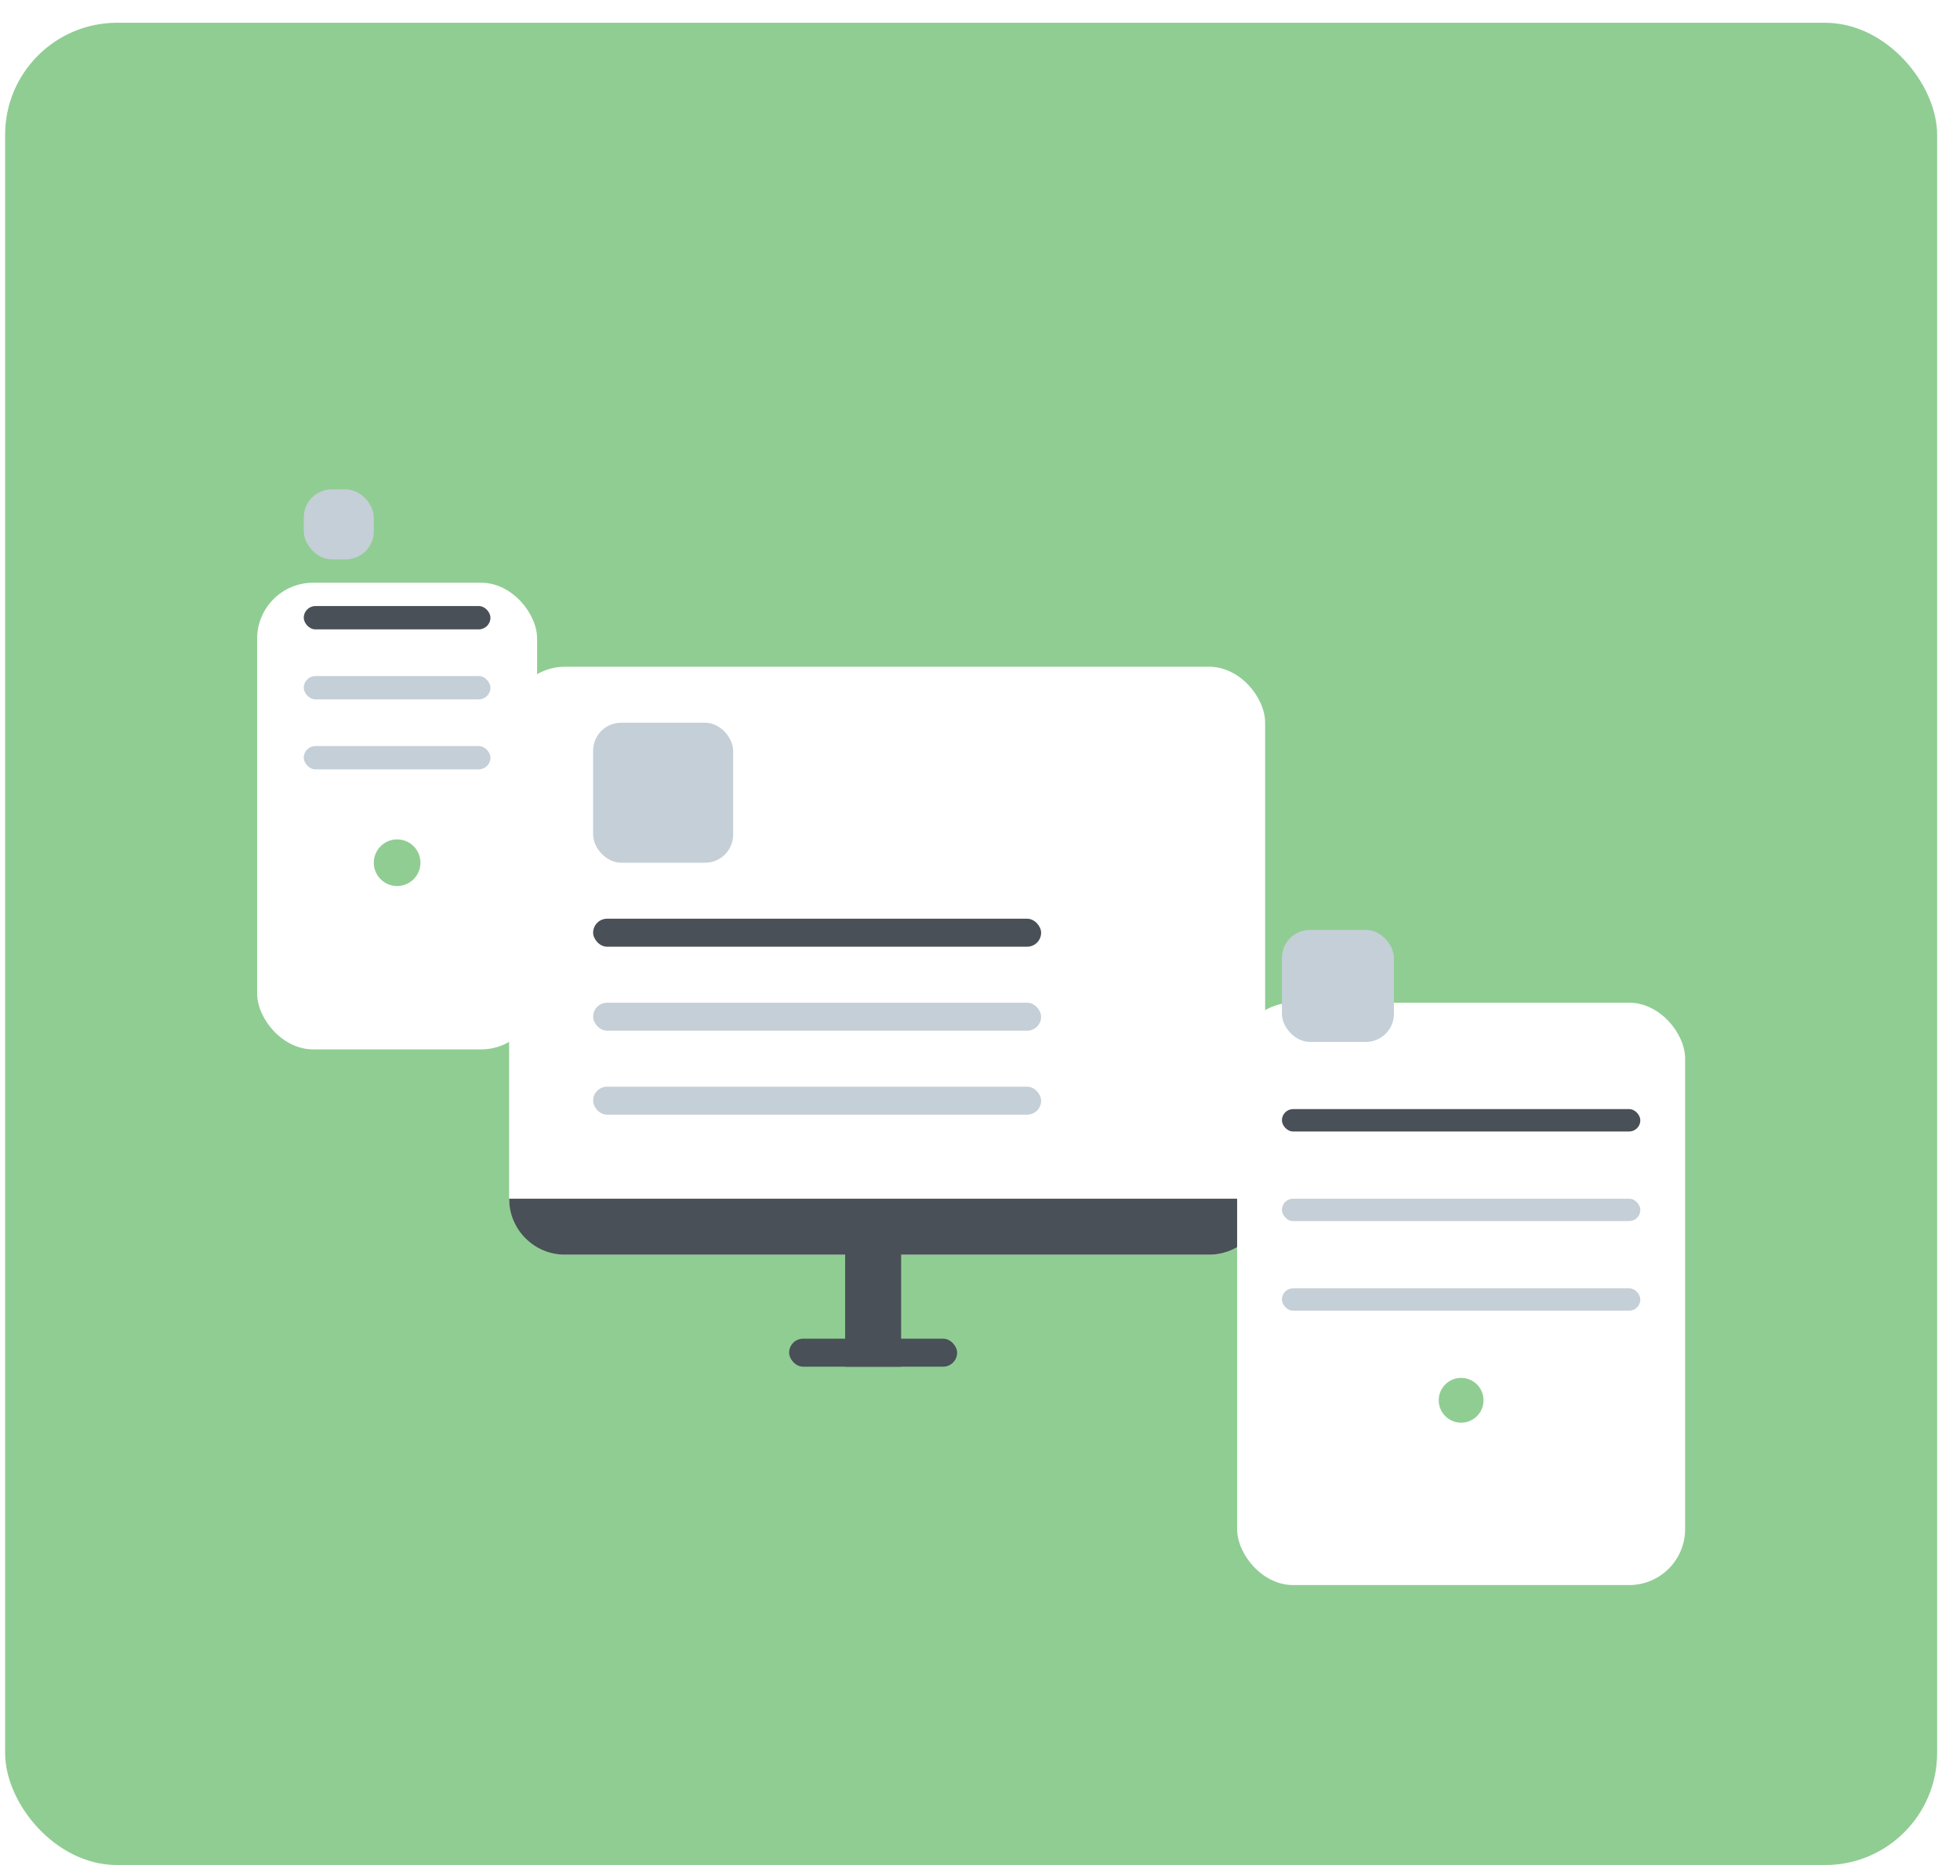<svg width="70" height="67" viewBox="0 0 70 67" fill="none" xmlns="http://www.w3.org/2000/svg">
<rect x="0.183" y="0.813" width="69" height="65.8" rx="4" fill="#90CD93"/>
<rect x="18.183" y="23.813" width="27" height="21" rx="2" fill="white"/>
<rect x="21.183" y="25.813" width="5" height="5" rx="1" fill="#C5CFD7"/>
<rect x="21.183" y="32.813" width="16" height="1" rx="0.5" fill="#495057"/>
<rect x="21.183" y="35.813" width="16" height="1" rx="0.5" fill="#C5CFD7"/>
<rect x="21.183" y="38.813" width="16" height="1" rx="0.5" fill="#C5CFD7"/>
<path d="M18.183 42.813H45.183C45.183 43.917 44.287 44.813 43.183 44.813H20.183C19.078 44.813 18.183 43.917 18.183 42.813Z" fill="#495057"/>
<rect x="30.183" y="43.813" width="2" height="5" fill="#495057"/>
<rect x="28.183" y="47.813" width="6" height="1" rx="0.5" fill="#495057"/>
<g filter="url(#filter0_dd)">
<rect x="9.183" y="15.813" width="10" height="16.667" rx="2" fill="white"/>
</g>
<rect x="10.849" y="17.479" width="2.5" height="2.5" rx="1" fill="#C5CFD7"/>
<rect x="10.849" y="21.646" width="6.667" height="0.833" rx="0.417" fill="#495057"/>
<rect x="10.849" y="24.146" width="6.667" height="0.833" rx="0.417" fill="#C5CFD7"/>
<rect x="10.849" y="26.646" width="6.667" height="0.833" rx="0.417" fill="#C5CFD7"/>
<circle cx="14.183" cy="30.813" r="0.833" fill="#90CD93"/>
<g filter="url(#filter1_dd)">
<rect x="44.183" y="30.813" width="16" height="20.8" rx="2" fill="white"/>
</g>
<rect x="45.783" y="33.213" width="4" height="4" rx="1" fill="#C5CFD7"/>
<rect x="45.783" y="39.613" width="12.8" height="0.8" rx="0.4" fill="#495057"/>
<rect x="45.783" y="42.813" width="12.8" height="0.8" rx="0.4" fill="#C5CFD7"/>
<rect x="45.783" y="46.013" width="12.8" height="0.8" rx="0.4" fill="#C5CFD7"/>
<circle cx="52.183" cy="50.013" r="0.8" fill="#90CD93"/>
<defs>
<filter id="filter0_dd" x="5.183" y="13.813" width="18" height="25.667" filterUnits="userSpaceOnUse" color-interpolation-filters="sRGB">
<feFlood flood-opacity="0" result="BackgroundImageFix"/>
<feColorMatrix in="SourceAlpha" type="matrix" values="0 0 0 0 0 0 0 0 0 0 0 0 0 0 0 0 0 0 127 0"/>
<feOffset dy="2"/>
<feGaussianBlur stdDeviation="2"/>
<feColorMatrix type="matrix" values="0 0 0 0 0 0 0 0 0 0 0 0 0 0 0 0 0 0 0.25 0"/>
<feBlend mode="normal" in2="BackgroundImageFix" result="effect1_dropShadow"/>
<feColorMatrix in="SourceAlpha" type="matrix" values="0 0 0 0 0 0 0 0 0 0 0 0 0 0 0 0 0 0 127 0"/>
<feOffset dy="3"/>
<feGaussianBlur stdDeviation="2"/>
<feColorMatrix type="matrix" values="0 0 0 0 0 0 0 0 0 0 0 0 0 0 0 0 0 0 0.15 0"/>
<feBlend mode="normal" in2="effect1_dropShadow" result="effect2_dropShadow"/>
<feBlend mode="normal" in="SourceGraphic" in2="effect2_dropShadow" result="shape"/>
</filter>
<filter id="filter1_dd" x="40.183" y="28.813" width="24" height="29.8" filterUnits="userSpaceOnUse" color-interpolation-filters="sRGB">
<feFlood flood-opacity="0" result="BackgroundImageFix"/>
<feColorMatrix in="SourceAlpha" type="matrix" values="0 0 0 0 0 0 0 0 0 0 0 0 0 0 0 0 0 0 127 0"/>
<feOffset dy="2"/>
<feGaussianBlur stdDeviation="2"/>
<feColorMatrix type="matrix" values="0 0 0 0 0 0 0 0 0 0 0 0 0 0 0 0 0 0 0.25 0"/>
<feBlend mode="normal" in2="BackgroundImageFix" result="effect1_dropShadow"/>
<feColorMatrix in="SourceAlpha" type="matrix" values="0 0 0 0 0 0 0 0 0 0 0 0 0 0 0 0 0 0 127 0"/>
<feOffset dy="3"/>
<feGaussianBlur stdDeviation="2"/>
<feColorMatrix type="matrix" values="0 0 0 0 0 0 0 0 0 0 0 0 0 0 0 0 0 0 0.15 0"/>
<feBlend mode="normal" in2="effect1_dropShadow" result="effect2_dropShadow"/>
<feBlend mode="normal" in="SourceGraphic" in2="effect2_dropShadow" result="shape"/>
</filter>
</defs>
</svg>
